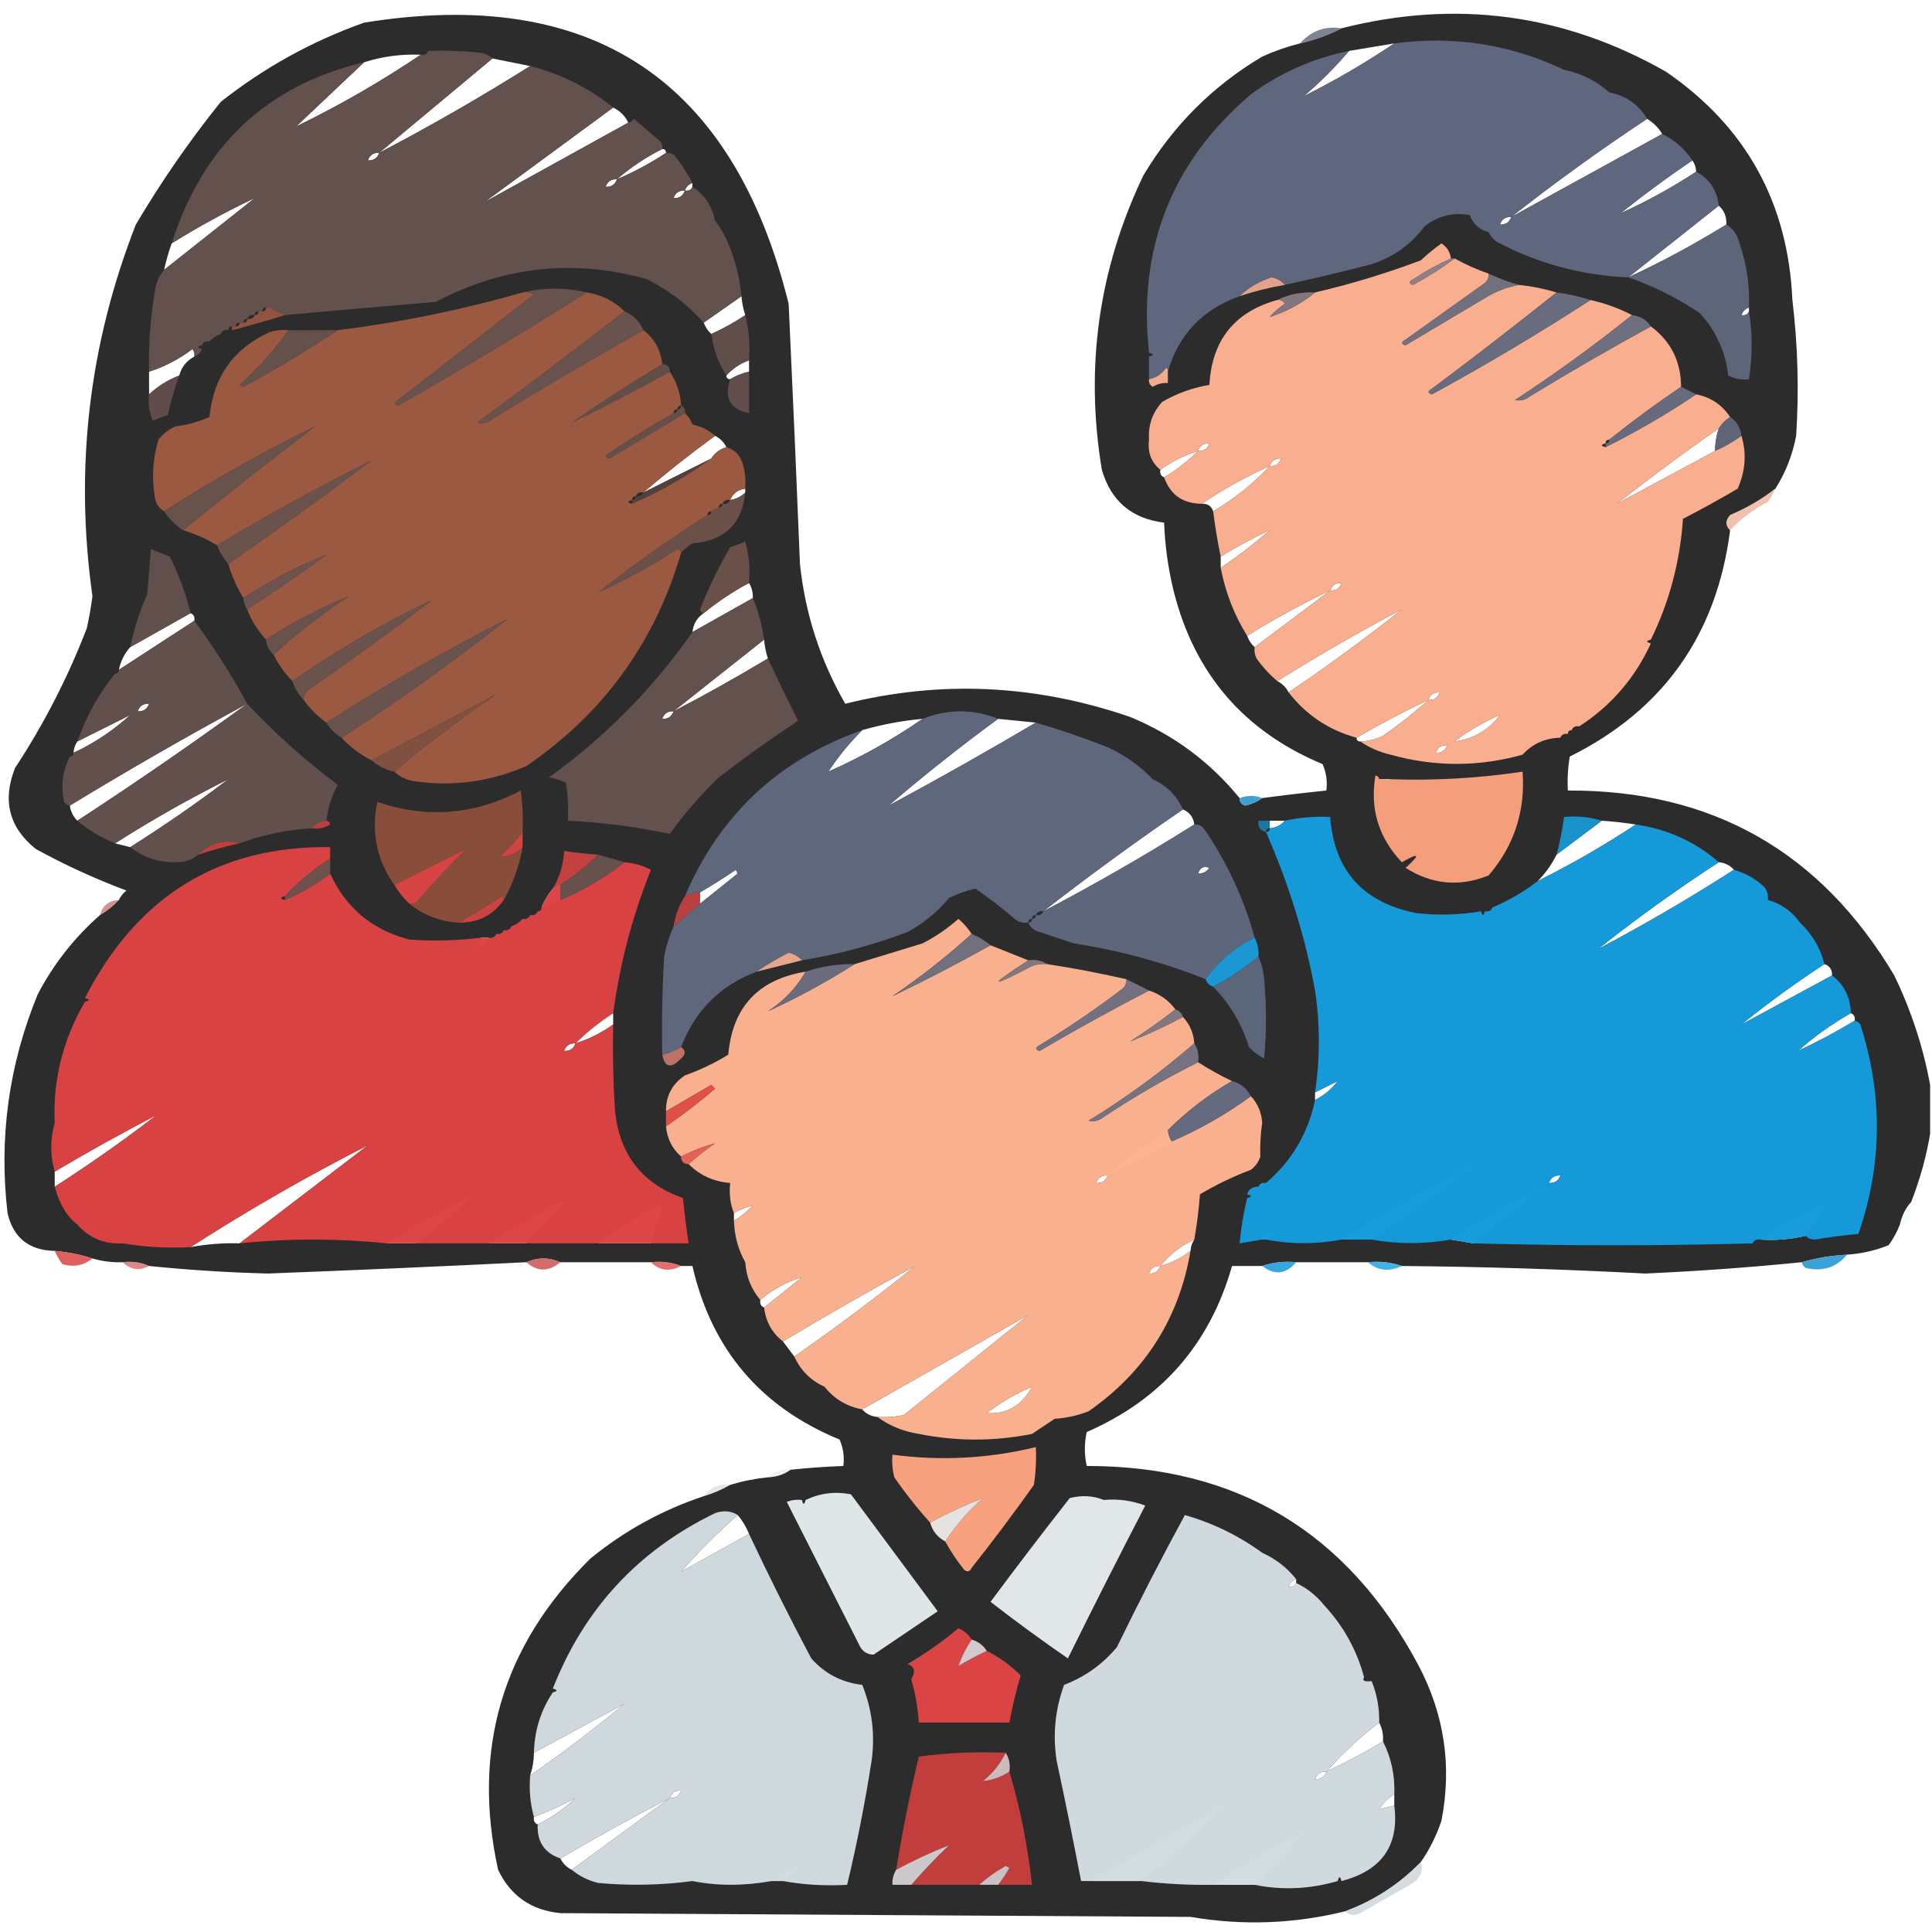 <?xml version="1.0" encoding="UTF-8"?>
<!DOCTYPE svg PUBLIC "-//W3C//DTD SVG 1.1//EN" "http://www.w3.org/Graphics/SVG/1.1/DTD/svg11.dtd">
<svg xmlns="http://www.w3.org/2000/svg" version="1.1" width="512px" height="512px" style="shape-rendering:geometricPrecision; text-rendering:geometricPrecision; image-rendering:optimizeQuality; fill-rule:evenodd; clip-rule:evenodd" xmlns:xlink="http://www.w3.org/1999/xlink">
<g><path style="opacity:0.974" fill="#272727" d="M 328.5,211.5 C 328.47,212.497 328.97,213.164 330,213.5C 331.728,213.101 333.228,212.434 334.5,211.5C 340.155,210.751 345.822,210.085 351.5,209.5C 351.808,207.076 351.474,204.743 350.5,202.5C 329.648,193.811 316.481,178.478 311,156.5C 309.559,150.581 308.726,144.581 308.5,138.5C 299.932,137.464 294.432,132.797 292,124.5C 287.483,97.296 291.15,71.296 303,46.5C 310.888,33.278 321.388,22.778 334.5,15C 337.756,13.526 341.089,12.36 344.5,11.5C 348.431,10.611 352.098,9.278 355.5,7.5C 385.837,-0.2 414.503,3.633 441.5,19C 462.691,33.543 473.857,53.709 475,79.5C 476.443,91.468 476.777,103.468 476,115.5C 475.034,120.574 473.201,125.241 470.5,129.5C 466.883,132.315 462.883,134.648 458.5,136.5C 457.218,137.958 457.218,139.292 458.5,140.5C 454.97,168.173 440.803,188.173 416,200.5C 415.502,203.482 415.335,206.482 415.5,209.5C 453.626,209.316 482.459,225.649 502,258.5C 506.511,267.864 509.678,277.53 511.5,287.5C 511.5,291.833 511.5,296.167 511.5,300.5C 510.477,306.584 508.81,312.584 506.5,318.5C 504.992,320.181 503.992,322.181 503.5,324.5C 502.758,326.426 501.758,328.259 500.5,330C 496.969,331.406 493.302,332.24 489.5,332.5C 485.295,332.717 481.295,333.383 477.5,334.5C 463.694,335.882 449.861,336.882 436,337.5C 414.368,336.358 392.868,335.691 371.5,335.5C 368.713,334.523 365.713,334.19 362.5,334.5C 356.167,334.5 349.833,334.5 343.5,334.5C 340.287,334.19 337.287,334.523 334.5,335.5C 331.833,335.5 329.167,335.5 326.5,335.5C 320.608,356.226 307.775,370.893 288,379.5C 287.333,382.5 287.333,385.5 288,388.5C 327.894,388.454 357.227,406.12 376,441.5C 382.8,454.494 384.8,468.161 382,482.5C 380.663,486.507 378.83,490.173 376.5,493.5C 370.786,499.353 364.12,503.687 356.5,506.5C 342.991,509.85 329.325,510.35 315.5,508C 259.833,507.667 204.167,507.333 148.5,507C 140.777,506.232 135.277,502.398 132,495.5C 124.986,463.537 133.153,436.037 156.5,413C 165.473,405.679 175.473,400.179 186.5,396.5C 189.018,395.736 191.351,394.736 193.5,393.5C 196.763,392.518 200.097,391.851 203.5,391.5C 205.786,391.405 207.786,390.738 209.5,389.5C 214.152,389.002 218.819,388.669 223.5,388.5C 223.808,386.076 223.474,383.743 222.5,381.5C 201.535,372.872 188.535,357.538 183.5,335.5C 182.5,335.5 181.5,335.5 180.5,335.5C 178.052,334.527 175.385,334.194 172.5,334.5C 164.5,334.5 156.5,334.5 148.5,334.5C 145.5,333.167 142.5,333.167 139.5,334.5C 116.752,335.622 93.918,336.622 71,337.5C 60.458,337.227 49.958,336.56 39.5,335.5C 37.393,334.532 35.059,334.198 32.5,334.5C 29.763,334.599 27.096,334.265 24.5,333.5C 21.272,332.454 17.939,331.788 14.5,331.5C 7.691,331.358 3.524,328.025 2,321.5C -0.334,301.498 2.333,282.165 10,263.5C 14.22,255.452 19.72,248.452 26.5,242.5C 28.389,241.396 30.055,240.063 31.5,238.5C 31.953,237.542 32.62,236.708 33.5,236C 25.247,232.914 17.247,229.248 9.5,225C 2.392,219.298 0.558,212.131 4,203.5C 11.64,191.887 17.974,179.553 23,166.5C 23.629,163.689 24.129,160.856 24.5,158C 19.724,124.142 23.557,91.309 36,59.5C 42.75,48.094 50.25,37.261 58.5,27C 69.975,17.927 82.642,10.927 96.5,6C 156.776,-3.744 194.276,21.089 209,80.5C 210.078,103.484 211.078,126.484 212,149.5C 213.393,162.68 217.393,175.013 224,186.5C 249.263,180.208 274.43,181.375 299.5,190C 311.017,194.75 320.684,201.916 328.5,211.5 Z M 369.5,11.5 C 361.836,16.668 353.836,21.335 345.5,25.5C 349.806,21.86 353.806,17.86 357.5,13.5C 361.5,12.833 365.5,12.167 369.5,11.5 Z M 111.5,14.5 C 100.998,21.588 89.998,27.921 78.5,33.5C 84.474,27.861 90.474,22.195 96.5,16.5C 101.343,14.961 106.343,14.294 111.5,14.5 Z M 130.5,15.5 C 133.833,16.167 137.167,16.833 140.5,17.5C 127.501,25.669 114.168,33.335 100.5,40.5C 110.5,32.167 120.5,23.833 130.5,15.5 Z M 162.5,28.5 C 164.341,29.402 165.674,30.736 166.5,32.5C 153.816,39.528 141.15,46.528 128.5,53.5C 139.833,45.167 151.167,36.833 162.5,28.5 Z M 436.5,31.5 C 438.167,32.5 439.5,33.833 440.5,35.5C 427.14,42.846 413.806,50.179 400.5,57.5C 412.109,48.356 424.109,39.689 436.5,31.5 Z M 175.5,39.5 C 176.167,39.5 176.5,39.833 176.5,40.5C 172.423,43.227 168.09,45.561 163.5,47.5C 167.148,44.34 171.148,41.673 175.5,39.5 Z M 100.5,40.5 C 100.027,41.906 99.027,42.573 97.5,42.5C 97.973,41.094 98.973,40.427 100.5,40.5 Z M 448.5,42.5 C 449.11,43.391 449.443,44.391 449.5,45.5C 443.127,49.687 436.461,53.353 429.5,56.5C 435.617,51.601 441.951,46.934 448.5,42.5 Z M 163.5,47.5 C 163.027,48.906 162.027,49.573 160.5,49.5C 160.973,48.094 161.973,47.427 163.5,47.5 Z M 183.5,48.5 C 183.5,48.833 183.5,49.167 183.5,49.5C 183.158,50.338 182.492,50.672 181.5,50.5C 181.833,49.5 182.5,48.833 183.5,48.5 Z M 181.5,50.5 C 181.027,51.906 180.027,52.573 178.5,52.5C 178.973,51.094 179.973,50.427 181.5,50.5 Z M 67.5,52.5 C 59.539,58.822 51.539,65.156 43.5,71.5C 44.015,69.106 44.681,66.772 45.5,64.5C 52.597,60.07 59.931,56.07 67.5,52.5 Z M 455.5,54.5 C 456.931,55.78 457.598,57.447 457.5,59.5C 449.082,64.708 440.415,69.374 431.5,73.5C 439.5,67.167 447.5,60.833 455.5,54.5 Z M 400.5,57.5 C 400.027,58.906 399.027,59.573 397.5,59.5C 397.973,58.094 398.973,57.427 400.5,57.5 Z M 196.5,78.5 C 196.629,80.216 196.962,81.883 197.5,83.5C 194.661,85.42 191.661,87.087 188.5,88.5C 187.599,87.71 186.932,86.71 186.5,85.5C 189.796,83.179 193.129,80.846 196.5,78.5 Z M 463.5,81.5 C 463.5,81.833 463.5,82.167 463.5,82.5C 463.158,83.338 462.492,83.672 461.5,83.5C 461.833,82.5 462.5,81.833 463.5,81.5 Z M 51.5,94.5 C 49.457,95.579 48.124,97.246 47.5,99.5C 44.525,100.655 41.858,102.322 39.5,104.5C 39.5,102.5 39.5,100.5 39.5,98.5C 43.673,97.163 47.506,95.163 51,92.5C 51.464,93.094 51.631,93.761 51.5,94.5 Z M 198.5,95.5 C 198.5,96.5 198.5,97.5 198.5,98.5C 196.716,98.892 195.05,99.559 193.5,100.5C 192.833,100.5 192.5,100.167 192.5,99.5C 194.147,97.674 196.147,96.34 198.5,95.5 Z M 455.5,113.5 C 454.85,115.435 454.517,117.435 454.5,119.5C 445.806,124.179 437.14,128.846 428.5,133.5C 437.284,126.601 446.284,119.935 455.5,113.5 Z M 189.5,115.5 C 190.833,116.167 191.833,117.167 192.5,118.5C 190.77,119.026 189.436,120.026 188.5,121.5C 182.5,124.5 176.5,127.5 170.5,130.5C 176.652,125.259 182.985,120.259 189.5,115.5 Z M 320.5,117.5 C 320.027,118.906 319.027,119.573 317.5,119.5C 317.973,118.094 318.973,117.427 320.5,117.5 Z M 317.5,119.5 C 314.81,122.185 311.81,124.518 308.5,126.5C 307.662,126.158 307.328,125.492 307.5,124.5C 310.55,122.308 313.883,120.642 317.5,119.5 Z M 339.5,121.5 C 339.027,122.906 338.027,123.573 336.5,123.5C 336.973,122.094 337.973,121.427 339.5,121.5 Z M 336.5,123.5 C 332.087,128.21 327.087,132.21 321.5,135.5C 321.027,134.094 320.027,133.427 318.5,133.5C 324.17,129.663 330.17,126.33 336.5,123.5 Z M 197.5,129.5 C 197.5,129.833 197.5,130.167 197.5,130.5C 196.395,131.6 195.062,132.267 193.5,132.5C 194.262,130.738 195.596,129.738 197.5,129.5 Z M 336.5,140.5 C 332.386,144.064 328.052,147.397 323.5,150.5C 323.5,149.5 323.5,148.5 323.5,147.5C 327.701,144.9 332.034,142.566 336.5,140.5 Z M 198.5,154.5 C 199.234,155.708 199.567,157.041 199.5,158.5C 194.167,161.5 188.833,164.5 183.5,167.5C 183.75,165.326 184.75,163.659 186.5,162.5C 190.228,159.441 194.228,156.774 198.5,154.5 Z M 355.5,154.5 C 355.027,155.906 354.027,156.573 352.5,156.5C 352.973,155.094 353.973,154.427 355.5,154.5 Z M 352.5,156.5 C 345.872,161.488 339.205,166.488 332.5,171.5C 331.599,170.71 330.932,169.71 330.5,168.5C 337.597,164.07 344.931,160.07 352.5,156.5 Z M 371.5,161.5 C 361.804,169.188 351.804,176.521 341.5,183.5C 340.833,182.167 339.833,181.167 338.5,180.5C 349.237,173.775 360.237,167.442 371.5,161.5 Z M 50.5,162.5 C 51.338,162.842 51.672,163.508 51.5,164.5C 44.833,168.833 38.167,173.167 31.5,177.5C 31.975,175.216 32.975,173.216 34.5,171.5C 39.833,168.5 45.167,165.5 50.5,162.5 Z M 202.5,169.5 C 202.629,171.216 202.962,172.883 203.5,174.5C 195.336,179.417 187.003,184.083 178.5,188.5C 186.461,182.178 194.461,175.844 202.5,169.5 Z M 381.5,183.5 C 381.027,184.906 380.027,185.573 378.5,185.5C 378.973,184.094 379.973,183.427 381.5,183.5 Z M 378.5,185.5 C 374.751,188.888 370.751,192.055 366.5,195C 364.602,195.93 362.602,196.43 360.5,196.5C 359.833,196.5 359.5,196.167 359.5,195.5C 365.702,191.899 372.036,188.566 378.5,185.5 Z M 39.5,186.5 C 39.027,187.906 38.027,188.573 36.5,188.5C 36.973,187.094 37.973,186.427 39.5,186.5 Z M 65.5,186.5 C 50.798,197.191 35.798,207.524 20.5,217.5C 19.399,216.395 18.733,215.062 18.5,213.5C 33.904,204.108 49.571,195.108 65.5,186.5 Z M 178.5,188.5 C 178.027,189.906 177.027,190.573 175.5,190.5C 175.973,189.094 176.973,188.427 178.5,188.5 Z M 34.5,189.5 C 30.024,193.575 25.024,196.908 19.5,199.5C 19.557,198.391 19.89,197.391 20.5,196.5C 25.167,194.167 29.833,191.833 34.5,189.5 Z M 397.5,189.5 C 394.496,193.496 390.496,195.83 385.5,196.5C 389.164,193.665 393.164,191.332 397.5,189.5 Z M 244.5,190.5 C 236.659,195.923 228.326,200.59 219.5,204.5C 222.122,200.543 225.122,196.876 228.5,193.5C 233.728,191.988 239.062,190.988 244.5,190.5 Z M 264.5,190.5 C 267.833,190.833 271.167,191.167 274.5,191.5C 261.67,199.083 248.67,206.416 235.5,213.5C 244.854,205.483 254.521,197.817 264.5,190.5 Z M 383.5,197.5 C 383.027,198.906 382.027,199.573 380.5,199.5C 380.973,198.094 381.973,197.427 383.5,197.5 Z M 60.5,206.5 C 52.132,212.857 43.465,218.857 34.5,224.5C 33.167,224.167 31.833,223.833 30.5,223.5C 40.167,217.331 50.167,211.664 60.5,206.5 Z M 365.5,206.5 C 366.5,206.5 367.5,206.5 368.5,206.5C 366.957,208.557 365.957,208.557 365.5,206.5 Z M 313.5,214.5 C 315.262,215.262 316.262,216.596 316.5,218.5C 303.501,226.669 290.168,234.335 276.5,241.5C 288.529,232.145 300.863,223.145 313.5,214.5 Z M 336.5,217.5 C 337.833,217.5 339.167,217.5 340.5,217.5C 339.486,218.674 338.153,219.34 336.5,219.5C 336.5,218.833 336.5,218.167 336.5,217.5 Z M 424.5,217.5 C 427.518,217.704 430.518,218.037 433.5,218.5C 425.168,224.002 416.501,229.002 407.5,233.5C 409.555,231.445 411.221,229.112 412.5,226.5C 416.5,223.5 420.5,220.5 424.5,217.5 Z M 455.5,228.5 C 457.153,228.66 458.486,229.326 459.5,230.5C 447.836,238.001 435.836,245.001 423.5,251.5C 433.776,243.355 444.443,235.689 455.5,228.5 Z M 317.5,231.5 C 318.002,229.915 319.002,229.415 320.5,230C 319.756,231.039 318.756,231.539 317.5,231.5 Z M 185.5,239.5 C 185.5,238.5 185.5,237.5 185.5,236.5C 188.687,234.65 191.853,232.65 195,230.5C 195.167,230.833 195.333,231.167 195.5,231.5C 192.136,234.175 188.803,236.842 185.5,239.5 Z M 148.5,234.5 C 148.5,235.833 148.5,237.167 148.5,238.5C 146.95,239.441 145.284,240.107 143.5,240.5C 144.248,238.668 145.248,237.001 146.5,235.5C 147.167,235.167 147.833,234.833 148.5,234.5 Z M 127.5,248.5 C 128.167,248.5 128.833,248.5 129.5,248.5C 129.027,249.906 128.027,250.573 126.5,250.5C 126.833,249.833 127.167,249.167 127.5,248.5 Z M 483.5,255.5 C 484.906,255.973 485.573,256.973 485.5,258.5C 477.483,262.862 469.483,267.195 461.5,271.5C 468.53,265.812 475.863,260.478 483.5,255.5 Z M 162.5,268.5 C 162.5,269.5 162.5,270.5 162.5,271.5C 159.45,273.692 156.117,275.358 152.5,276.5C 155.52,273.484 158.854,270.817 162.5,268.5 Z M 490.5,268.5 C 491.338,268.842 491.672,269.508 491.5,270.5C 486.632,273.434 481.632,276.1 476.5,278.5C 480.806,274.679 485.473,271.345 490.5,268.5 Z M 152.5,276.5 C 152.027,277.906 151.027,278.573 149.5,278.5C 149.973,277.094 150.973,276.427 152.5,276.5 Z M 354.5,286.5 C 352.909,288.633 350.909,290.299 348.5,291.5C 348.5,290.833 348.5,290.167 348.5,289.5C 350.517,288.471 352.517,287.471 354.5,286.5 Z M 41.5,295.5 C 32.8,302.19 23.8,308.523 14.5,314.5C 14.5,313.167 14.5,311.833 14.5,310.5C 23.366,305.234 32.366,300.234 41.5,295.5 Z M 309.5,299.5 C 309.557,300.609 309.89,301.609 310.5,302.5C 304.965,305.767 299.298,308.767 293.5,311.5C 298.527,307.147 303.86,303.147 309.5,299.5 Z M 97.5,303.5 C 86.167,312.167 74.833,320.833 63.5,329.5C 59.119,329.372 54.785,329.705 50.5,330.5C 65.669,320.745 81.336,311.745 97.5,303.5 Z M 392.5,307.5 C 383.137,314.855 373.47,321.855 363.5,328.5C 360.833,328.5 358.167,328.5 355.5,328.5C 367.572,321.108 379.905,314.108 392.5,307.5 Z M 293.5,311.5 C 293.027,312.906 292.027,313.573 290.5,313.5C 290.973,312.094 291.973,311.427 293.5,311.5 Z M 413.5,311.5 C 413.027,312.906 412.027,313.573 410.5,313.5C 410.973,312.094 411.973,311.427 413.5,311.5 Z M 410.5,313.5 C 403.833,318.833 397.167,324.167 390.5,329.5C 388.5,329.167 386.5,328.833 384.5,328.5C 392.832,322.998 401.499,317.998 410.5,313.5 Z M 125.5,316.5 C 120.687,321.07 115.687,325.403 110.5,329.5C 107.833,329.5 105.167,329.5 102.5,329.5C 109.905,324.774 117.572,320.441 125.5,316.5 Z M 150.5,317.5 C 146.833,321.5 143.167,325.5 139.5,329.5C 136.167,329.5 132.833,329.5 129.5,329.5C 136.329,325.251 143.329,321.251 150.5,317.5 Z M 172.5,329.5 C 167.833,329.5 163.167,329.5 158.5,329.5C 164.016,325.483 169.85,321.816 176,318.5C 174.895,322.079 173.728,325.746 172.5,329.5 Z M 484.5,318.5 C 482.735,321.709 480.735,324.709 478.5,327.5C 474.6,328.43 470.6,328.763 466.5,328.5C 472.17,324.663 478.17,321.33 484.5,318.5 Z M 199.5,319.5 C 198.055,321.063 196.389,322.396 194.5,323.5C 194.5,322.833 194.5,322.167 194.5,321.5C 196.05,320.559 197.716,319.893 199.5,319.5 Z M 337.5,326.5 C 337.167,327.5 336.5,328.167 335.5,328.5C 335.167,328.5 334.833,328.5 334.5,328.5C 334.973,327.094 335.973,326.427 337.5,326.5 Z M 316.5,328.5 C 315.89,329.391 315.557,330.391 315.5,331.5C 313.117,333.358 310.45,334.692 307.5,335.5C 309.949,332.444 312.949,330.111 316.5,328.5 Z M 242.5,335.5 C 232.14,343.853 221.473,351.853 210.5,359.5C 209.5,358.167 208.5,356.833 207.5,355.5C 218.996,348.584 230.663,341.917 242.5,335.5 Z M 307.5,335.5 C 307.027,336.906 306.027,337.573 304.5,337.5C 304.973,336.094 305.973,335.427 307.5,335.5 Z M 212.5,338.5 C 209.167,341.167 205.833,343.833 202.5,346.5C 201.662,346.158 201.328,345.492 201.5,344.5C 204.678,341.742 208.345,339.742 212.5,338.5 Z M 272.5,348.5 C 261.57,357.314 250.57,366.147 239.5,375C 237.19,375.497 234.857,375.663 232.5,375.5C 230.847,375.34 229.514,374.674 228.5,373.5C 243.184,365.139 257.85,356.805 272.5,348.5 Z M 273.5,367.5 C 270.764,372.521 266.764,374.854 261.5,374.5C 265.164,371.665 269.164,369.332 273.5,367.5 Z M 195.5,401.5 C 196.737,402.965 197.737,404.632 198.5,406.5C 192.473,409.845 186.473,413.179 180.5,416.5C 185.194,411.14 190.194,406.14 195.5,401.5 Z M 343.5,418.5 C 343.5,418.833 343.5,419.167 343.5,419.5C 343.158,420.338 342.492,420.672 341.5,420.5C 341.833,419.5 342.5,418.833 343.5,418.5 Z M 165.5,451.5 C 157.475,458.186 149.141,464.519 140.5,470.5C 141.15,468.565 141.483,466.565 141.5,464.5C 149.517,460.138 157.517,455.805 165.5,451.5 Z M 365.5,456.5 C 366.301,458.042 366.634,459.708 366.5,461.5C 361.632,464.434 356.632,467.1 351.5,469.5C 355.745,464.711 360.411,460.378 365.5,456.5 Z M 351.5,469.5 C 351.027,470.906 350.027,471.573 348.5,471.5C 348.973,470.094 349.973,469.427 351.5,469.5 Z M 180.5,474.5 C 180.027,475.906 179.027,476.573 177.5,476.5C 177.973,475.094 178.973,474.427 180.5,474.5 Z M 369.5,475.5 C 369.5,476.5 369.5,477.5 369.5,478.5C 368.167,478.833 366.833,479.167 365.5,479.5C 366.5,477.833 367.833,476.5 369.5,475.5 Z M 152.5,476.5 C 149.554,479.313 146.221,481.646 142.5,483.5C 141.662,483.158 141.328,482.492 141.5,481.5C 145.316,480.091 148.983,478.424 152.5,476.5 Z M 177.5,476.5 C 168.833,482.833 160.167,489.167 151.5,495.5C 150.167,494.833 149.167,493.833 148.5,492.5C 158.033,486.901 167.7,481.567 177.5,476.5 Z M 324.5,478.5 C 317.466,485.536 310.133,492.203 302.5,498.5C 298.167,498.5 293.833,498.5 289.5,498.5C 300.996,491.584 312.663,484.917 324.5,478.5 Z M 345.5,485.5 C 341.139,490.193 336.805,494.859 332.5,499.5C 328.833,499.5 325.167,499.5 321.5,499.5C 329.164,494.332 337.164,489.665 345.5,485.5 Z M 213.5,493.5 C 211.54,495.156 209.54,496.823 207.5,498.5C 206.5,498.5 205.5,498.5 204.5,498.5C 207.24,496.44 210.24,494.774 213.5,493.5 Z"/></g>
<g><path style="opacity:0.77" fill="#5a6174" d="M 355.5,7.5 C 352.098,9.278 348.431,10.611 344.5,11.5C 347.542,8.133 351.209,6.8 355.5,7.5 Z"/></g>
<g><path style="opacity:0.984" fill="#5f687e" d="M 414.5,18.5 C 419.086,19.46 423.086,21.46 426.5,24.5C 430.961,25.383 434.295,27.717 436.5,31.5C 424.109,39.689 412.109,48.356 400.5,57.5C 413.806,50.179 427.14,42.846 440.5,35.5C 443.764,37.094 446.431,39.428 448.5,42.5C 441.951,46.934 435.617,51.601 429.5,56.5C 436.461,53.353 443.127,49.687 449.5,45.5C 453.007,47.366 455.007,50.366 455.5,54.5C 447.5,60.833 439.5,67.167 431.5,73.5C 419.115,72.987 407.448,69.82 396.5,64C 395.619,63.292 394.953,62.458 394.5,61.5C 392.078,60.915 390.411,59.415 389.5,57C 385.091,56.195 381.091,57.195 377.5,60C 373.967,64.78 369.3,68.114 363.5,70C 355.851,71.996 348.184,73.829 340.5,75.5C 339.626,74.475 338.459,73.808 337,73.5C 333.707,74.556 330.874,76.223 328.5,78.5C 318.665,81.997 312.332,88.664 309.5,98.5C 309.565,98.062 309.399,97.728 309,97.5C 307.871,99.141 306.371,100.141 304.5,100.5C 304.5,98.5 304.5,96.5 304.5,94.5C 305.833,94.167 305.833,93.833 304.5,93.5C 301.491,65.718 310.491,42.885 331.5,25C 339.331,19.251 347.997,15.418 357.5,13.5C 353.806,17.86 349.806,21.86 345.5,25.5C 353.836,21.335 361.836,16.668 369.5,11.5C 385.281,9.409 400.281,11.742 414.5,18.5 Z M 400.5,57.5 C 400.027,58.906 399.027,59.573 397.5,59.5C 397.973,58.094 398.973,57.427 400.5,57.5 Z"/></g>
<g><path style="opacity:0.962" fill="#65524e" d="M 113.5,13.5 C 118.179,13.334 122.845,13.501 127.5,14C 128.737,14.232 129.737,14.732 130.5,15.5C 120.5,23.833 110.5,32.167 100.5,40.5C 114.168,33.335 127.501,25.669 140.5,17.5C 148.694,19.597 156.028,23.264 162.5,28.5C 151.167,36.833 139.833,45.167 128.5,53.5C 141.15,46.528 153.816,39.528 166.5,32.5C 167.117,32.389 167.617,32.056 168,31.5C 170.333,33.5 172.667,35.5 175,37.5C 175.464,38.094 175.631,38.761 175.5,39.5C 171.148,41.673 167.148,44.34 163.5,47.5C 168.09,45.561 172.423,43.227 176.5,40.5C 177.496,40.414 178.329,40.748 179,41.5C 180.75,43.734 182.25,46.068 183.5,48.5C 182.5,48.833 181.833,49.5 181.5,50.5C 182.492,50.672 183.158,50.338 183.5,49.5C 186.712,51.562 188.712,54.562 189.5,58.5C 190.892,60.273 192.059,62.273 193,64.5C 194.888,68.996 196.055,73.663 196.5,78.5C 193.129,80.846 189.796,83.179 186.5,85.5C 182.274,80.788 177.274,76.955 171.5,74C 152.101,68.563 133.434,70.563 115.5,80C 102.159,81.13 88.826,82.297 75.5,83.5C 74.167,82.833 72.833,82.167 71.5,81.5C 71.167,81.5 70.833,81.5 70.5,81.5C 69.833,81.5 69.5,81.833 69.5,82.5C 69.167,82.5 68.833,82.5 68.5,82.5C 67.833,82.5 67.5,82.833 67.5,83.5C 66.508,83.328 65.842,83.662 65.5,84.5C 64.833,84.5 64.5,84.833 64.5,85.5C 64.167,85.5 63.833,85.5 63.5,85.5C 62.833,85.5 62.5,85.833 62.5,86.5C 62.167,86.5 61.833,86.5 61.5,86.5C 60.833,86.5 60.5,86.833 60.5,87.5C 59.508,87.328 58.842,87.662 58.5,88.5C 57.291,88.932 56.291,89.599 55.5,90.5C 54.508,90.328 53.842,90.662 53.5,91.5C 52.167,91.833 52.167,92.167 53.5,92.5C 53.167,93.5 52.5,94.167 51.5,94.5C 51.631,93.761 51.464,93.094 51,92.5C 47.506,95.163 43.673,97.163 39.5,98.5C 39.337,91.453 39.837,84.453 41,77.5C 41.236,75.189 42.069,73.189 43.5,71.5C 51.539,65.156 59.539,58.822 67.5,52.5C 59.931,56.07 52.597,60.07 45.5,64.5C 53.701,38.618 70.701,22.618 96.5,16.5C 90.474,22.195 84.474,27.861 78.5,33.5C 89.998,27.921 100.998,21.588 111.5,14.5C 112.492,14.672 113.158,14.338 113.5,13.5 Z M 100.5,40.5 C 100.027,41.906 99.027,42.573 97.5,42.5C 97.973,41.094 98.973,40.427 100.5,40.5 Z M 163.5,47.5 C 163.027,48.906 162.027,49.573 160.5,49.5C 160.973,48.094 161.973,47.427 163.5,47.5 Z M 181.5,50.5 C 181.027,51.906 180.027,52.573 178.5,52.5C 178.973,51.094 179.973,50.427 181.5,50.5 Z"/></g>
<g><path style="opacity:0.958" fill="#5f677c" d="M 457.5,59.5 C 459.284,60.574 460.451,62.24 461,64.5C 462.89,70.01 463.723,75.676 463.5,81.5C 462.5,81.833 461.833,82.5 461.5,83.5C 462.492,83.672 463.158,83.338 463.5,82.5C 464.439,88.335 464.439,94.335 463.5,100.5C 461.533,100.739 459.699,100.406 458,99.5C 457.25,93.17 454.75,87.67 450.5,83C 444.48,78.954 438.147,75.788 431.5,73.5C 440.415,69.374 449.082,64.708 457.5,59.5 Z"/></g>
<g><path style="opacity:0.979" fill="#fdb291" d="M 384.5,68.5 C 381.06,70.055 377.727,71.888 374.5,74C 373.304,74.654 373.304,75.154 374.5,75.5C 378.401,73.392 382.067,71.058 385.5,68.5C 388.352,70.091 391.352,71.424 394.5,72.5C 394.586,73.496 394.252,74.329 393.5,75C 386.5,80 379.5,85 372.5,90C 371.304,90.654 371.304,91.154 372.5,91.5C 379.5,87.333 386.5,83.167 393.5,79C 396.309,77.259 399.309,76.092 402.5,75.5C 405.903,75.851 409.237,76.518 412.5,77.5C 401.686,86.136 390.686,94.636 379.5,103C 378.304,103.654 378.304,104.154 379.5,104.5C 393.894,96.644 407.894,88.311 421.5,79.5C 425.419,80.387 429.085,81.721 432.5,83.5C 422.588,91.468 412.255,98.968 401.5,106C 402.908,106.315 404.241,105.982 405.5,105C 416.031,98.569 426.697,92.402 437.5,86.5C 442.805,90.443 445.471,95.776 445.5,102.5C 438.951,106.934 432.617,111.601 426.5,116.5C 425.833,116.5 425.5,116.833 425.5,117.5C 424.167,117.833 424.167,118.167 425.5,118.5C 433.836,114.335 441.836,109.668 449.5,104.5C 453.323,105.246 456.323,107.246 458.5,110.5C 457.272,111.306 456.272,112.306 455.5,113.5C 446.284,119.935 437.284,126.601 428.5,133.5C 437.14,128.846 445.806,124.179 454.5,119.5C 456.969,118.431 459.302,117.098 461.5,115.5C 462.907,120.144 462.573,124.811 460.5,129.5C 455.779,132.279 450.946,134.946 446,137.5C 445.244,148.808 442.41,159.475 437.5,169.5C 436.167,169.833 436.167,170.167 437.5,170.5C 433.262,179.731 426.929,187.064 418.5,192.5C 417.508,192.328 416.842,192.662 416.5,193.5C 415.833,193.5 415.5,193.833 415.5,194.5C 414.508,194.328 413.842,194.662 413.5,195.5C 409.483,195.594 406.15,197.094 403.5,200C 391.853,203.255 380.187,203.255 368.5,200C 365.524,199.295 362.858,198.129 360.5,196.5C 362.602,196.43 364.602,195.93 366.5,195C 370.751,192.055 374.751,188.888 378.5,185.5C 372.036,188.566 365.702,191.899 359.5,195.5C 352.163,193.495 346.163,189.495 341.5,183.5C 351.804,176.521 361.804,169.188 371.5,161.5C 360.237,167.442 349.237,173.775 338.5,180.5C 336.45,178.763 334.617,176.763 333,174.5C 332.517,173.552 332.351,172.552 332.5,171.5C 339.205,166.488 345.872,161.488 352.5,156.5C 344.931,160.07 337.597,164.07 330.5,168.5C 327.093,163.003 324.759,157.003 323.5,150.5C 328.052,147.397 332.386,144.064 336.5,140.5C 332.034,142.566 327.701,144.9 323.5,147.5C 322.673,143.561 322.006,139.561 321.5,135.5C 327.087,132.21 332.087,128.21 336.5,123.5C 330.17,126.33 324.17,129.663 318.5,133.5C 313.495,133.488 310.162,131.155 308.5,126.5C 311.81,124.518 314.81,122.185 317.5,119.5C 313.883,120.642 310.55,122.308 307.5,124.5C 305.073,122.492 304.073,119.826 304.5,116.5C 304.254,112.662 305.42,109.328 308,106.5C 311.872,104.255 316.038,102.755 320.5,102C 321.165,90.143 327.165,82.643 338.5,79.5C 339.376,79.369 340.043,79.703 340.5,80.5C 339.019,81.48 337.685,82.647 336.5,84C 340.86,82.65 344.86,80.484 348.5,77.5C 358.001,75.29 367.334,72.457 376.5,69C 378.241,67.38 380.075,65.88 382,64.5C 383.481,65.471 384.315,66.804 384.5,68.5 Z M 320.5,117.5 C 320.027,118.906 319.027,119.573 317.5,119.5C 317.973,118.094 318.973,117.427 320.5,117.5 Z M 339.5,121.5 C 339.027,122.906 338.027,123.573 336.5,123.5C 336.973,122.094 337.973,121.427 339.5,121.5 Z M 355.5,154.5 C 355.027,155.906 354.027,156.573 352.5,156.5C 352.973,155.094 353.973,154.427 355.5,154.5 Z M 381.5,183.5 C 381.027,184.906 380.027,185.573 378.5,185.5C 378.973,184.094 379.973,183.427 381.5,183.5 Z M 397.5,189.5 C 394.496,193.496 390.496,195.83 385.5,196.5C 389.164,193.665 393.164,191.332 397.5,189.5 Z M 383.5,197.5 C 383.027,198.906 382.027,199.573 380.5,199.5C 380.973,198.094 381.973,197.427 383.5,197.5 Z"/></g>
<g><path style="opacity:1" fill="#907f85" d="M 384.5,68.5 C 384.833,68.5 385.167,68.5 385.5,68.5C 382.067,71.058 378.401,73.392 374.5,75.5C 373.304,75.154 373.304,74.654 374.5,74C 377.727,71.888 381.06,70.055 384.5,68.5 Z"/></g>
<g><path style="opacity:1" fill="#71707f" d="M 394.5,72.5 C 397.163,73.752 399.83,74.752 402.5,75.5C 399.309,76.092 396.309,77.259 393.5,79C 386.5,83.167 379.5,87.333 372.5,91.5C 371.304,91.154 371.304,90.654 372.5,90C 379.5,85 386.5,80 393.5,75C 394.252,74.329 394.586,73.496 394.5,72.5 Z"/></g>
<g><path style="opacity:1" fill="#e3a38a" d="M 340.5,75.5 C 336.416,76.188 332.416,77.188 328.5,78.5C 330.874,76.223 333.707,74.556 337,73.5C 338.459,73.808 339.626,74.475 340.5,75.5 Z"/></g>
<g><path style="opacity:1" fill="#68524d" d="M 138.5,77.5 C 144.167,76.167 149.833,76.167 155.5,77.5C 139.135,87.836 122.468,97.836 105.5,107.5C 104.304,107.154 104.304,106.654 105.5,106C 117.5,96.667 129.5,87.333 141.5,78C 140.552,77.517 139.552,77.35 138.5,77.5 Z"/></g>
<g><path style="opacity:0.998" fill="#9c5942" d="M 138.5,77.5 C 139.552,77.35 140.552,77.517 141.5,78C 129.5,87.333 117.5,96.667 105.5,106C 104.304,106.654 104.304,107.154 105.5,107.5C 122.468,97.836 139.135,87.836 155.5,77.5C 159.42,78.127 162.753,79.793 165.5,82.5C 152.684,92.47 139.684,102.303 126.5,112C 127.908,112.315 129.241,111.982 130.5,111C 143.696,102.903 157.03,95.07 170.5,87.5C 173.45,89.728 175.116,92.728 175.5,96.5C 167.358,101.407 159.358,106.574 151.5,112C 160.199,107.815 168.866,103.315 177.5,98.5C 179.31,101.145 180.31,104.145 180.5,107.5C 179.833,107.5 179.5,107.833 179.5,108.5C 178.833,108.5 178.5,108.833 178.5,109.5C 172.718,112.775 167.052,116.275 161.5,120C 160.304,120.654 160.304,121.154 161.5,121.5C 168.194,117.489 174.861,113.489 181.5,109.5C 182.391,110.261 183.058,111.261 183.5,112.5C 185.884,113.011 187.884,114.011 189.5,115.5C 182.985,120.259 176.652,125.259 170.5,130.5C 169.508,130.328 168.842,130.662 168.5,131.5C 167.833,131.5 167.5,131.833 167.5,132.5C 166.167,132.833 166.167,133.167 167.5,133.5C 174.996,130.255 181.996,126.255 188.5,121.5C 189.436,120.026 190.77,119.026 192.5,118.5C 194.888,119.219 196.388,120.885 197,123.5C 197.495,125.473 197.662,127.473 197.5,129.5C 195.596,129.738 194.262,130.738 193.5,132.5C 192.508,132.328 191.842,132.662 191.5,133.5C 190.833,133.5 190.5,133.833 190.5,134.5C 189.833,134.833 189.167,135.167 188.5,135.5C 187.833,135.5 187.5,135.833 187.5,136.5C 177.512,142.832 167.845,149.665 158.5,157C 165.64,153.757 172.64,149.923 179.5,145.5C 180.107,145.624 180.44,145.957 180.5,146.5C 173.55,170.273 159.883,189.106 139.5,203C 129.913,207.202 119.913,208.535 109.5,207C 107.509,206.626 105.842,205.793 104.5,204.5C 113.072,197.202 122.072,190.368 131.5,184C 120.625,189.775 109.625,195.608 98.5,201.5C 95.467,199.984 92.8,197.984 90.5,195.5C 105.666,185.745 120.333,175.245 134.5,164C 118.131,172.357 102.131,181.523 86.5,191.5C 84.167,189.833 82.167,187.833 80.5,185.5C 80.414,184.504 80.748,183.671 81.5,183C 92.677,175.245 103.677,167.245 114.5,159C 101.631,165.106 89.298,172.273 77.5,180.5C 75.478,178.469 73.811,176.135 72.5,173.5C 78.652,167.87 85.319,162.703 92.5,158C 84.889,161.065 77.555,164.899 70.5,169.5C 68.347,167.206 66.68,164.54 65.5,161.5C 72.62,156.887 79.62,152.054 86.5,147C 78.889,150.065 71.555,153.899 64.5,158.5C 62.796,155.744 61.463,152.744 60.5,149.5C 73.27,140.577 85.937,131.41 98.5,122C 84.666,128.923 70.999,136.423 57.5,144.5C 54.701,142.786 51.701,141.453 48.5,140.5C 59.98,131.197 71.647,122.03 83.5,113C 69.8,119.688 56.467,127.188 43.5,135.5C 42.034,134.653 41.2,133.32 41,131.5C 40.174,126.411 40.508,121.411 42,116.5C 43.214,114.951 44.714,113.785 46.5,113C 49.627,112.608 52.627,111.775 55.5,110.5C 56.561,99.852 61.894,92.352 71.5,88C 73.134,87.507 74.801,87.34 76.5,87.5C 72.767,92.74 68.434,97.574 63.5,102C 63.833,102.167 64.167,102.333 64.5,102.5C 73.135,97.836 81.468,92.836 89.5,87.5C 106.132,85.44 122.466,82.107 138.5,77.5 Z"/></g>
<g><path style="opacity:1" fill="#696c7f" d="M 412.5,77.5 C 415.583,77.916 418.583,78.583 421.5,79.5C 407.894,88.311 393.894,96.644 379.5,104.5C 378.304,104.154 378.304,103.654 379.5,103C 390.686,94.636 401.686,86.136 412.5,77.5 Z"/></g>
<g><path style="opacity:1" fill="#905440" d="M 70.5,81.5 C 70.833,81.5 71.167,81.5 71.5,81.5C 72.833,82.167 74.167,82.833 75.5,83.5C 70.96,84.949 66.293,86.282 61.5,87.5C 61.5,87.167 61.5,86.833 61.5,86.5C 61.833,86.5 62.167,86.5 62.5,86.5C 63.167,86.5 63.5,86.167 63.5,85.5C 63.833,85.5 64.167,85.5 64.5,85.5C 65.167,85.5 65.5,85.167 65.5,84.5C 66.492,84.672 67.158,84.338 67.5,83.5C 68.167,83.5 68.5,83.167 68.5,82.5C 68.833,82.5 69.167,82.5 69.5,82.5C 70.167,82.5 70.5,82.167 70.5,81.5 Z"/></g>
<g><path style="opacity:1" fill="#83767e" d="M 348.5,77.5 C 344.86,80.484 340.86,82.65 336.5,84C 337.685,82.647 339.019,81.48 340.5,80.5C 340.043,79.703 339.376,79.369 338.5,79.5C 341.544,77.989 344.878,77.322 348.5,77.5 Z"/></g>
<g><path style="opacity:1" fill="#69534e" d="M 165.5,82.5 C 167.833,83.5 169.5,85.167 170.5,87.5C 157.03,95.07 143.696,102.903 130.5,111C 129.241,111.982 127.908,112.315 126.5,112C 139.684,102.303 152.684,92.47 165.5,82.5 Z"/></g>
<g><path style="opacity:0.93" fill="#63514c" d="M 197.5,83.5 C 198.483,87.298 198.817,91.298 198.5,95.5C 196.147,96.34 194.147,97.674 192.5,99.5C 190.358,96.2 189.025,92.533 188.5,88.5C 191.661,87.087 194.661,85.42 197.5,83.5 Z"/></g>
<g><path style="opacity:1" fill="#6f6f80" d="M 432.5,83.5 C 434.674,83.75 436.341,84.75 437.5,86.5C 426.697,92.402 416.031,98.569 405.5,105C 404.241,105.982 402.908,106.315 401.5,106C 412.255,98.968 422.588,91.468 432.5,83.5 Z"/></g>
<g><path style="opacity:0.961" fill="#67524d" d="M 76.5,87.5 C 80.833,87.5 85.167,87.5 89.5,87.5C 81.468,92.836 73.135,97.836 64.5,102.5C 64.167,102.333 63.833,102.167 63.5,102C 68.434,97.574 72.767,92.74 76.5,87.5 Z"/></g>
<g><path style="opacity:0.865" fill="#6b534d" d="M 175.5,96.5 C 176.833,96.5 177.5,97.167 177.5,98.5C 168.866,103.315 160.199,107.815 151.5,112C 159.358,106.574 167.358,101.407 175.5,96.5 Z"/></g>
<g><path style="opacity:0.955" fill="#63504d" d="M 198.5,98.5 C 198.5,102.167 198.5,105.833 198.5,109.5C 193.477,108.459 191.81,105.459 193.5,100.5C 195.05,99.559 196.716,98.892 198.5,98.5 Z"/></g>
<g><path style="opacity:1" fill="#f1ab8d" d="M 309.5,98.5 C 309.5,99.5 309.5,100.5 309.5,101.5C 308.07,101.421 306.736,101.754 305.5,102.5C 304.702,102.043 304.369,101.376 304.5,100.5C 306.371,100.141 307.871,99.141 309,97.5C 309.399,97.728 309.565,98.062 309.5,98.5 Z"/></g>
<g><path style="opacity:0.93" fill="#64504c" d="M 47.5,99.5 C 46.234,102.93 45.234,106.43 44.5,110C 43.128,110.402 41.795,110.902 40.5,111.5C 39.526,109.257 39.192,106.924 39.5,104.5C 41.858,102.322 44.525,100.655 47.5,99.5 Z"/></g>
<g><path style="opacity:0.984" fill="#696c7e" d="M 445.5,102.5 C 446.833,103.167 448.167,103.833 449.5,104.5C 441.836,109.668 433.836,114.335 425.5,118.5C 425.5,118.167 425.5,117.833 425.5,117.5C 426.167,117.5 426.5,117.167 426.5,116.5C 432.617,111.601 438.951,106.934 445.5,102.5 Z"/></g>
<g><path style="opacity:0.914" fill="#64697d" d="M 458.5,110.5 C 460.25,111.659 461.25,113.326 461.5,115.5C 459.302,117.098 456.969,118.431 454.5,119.5C 454.517,117.435 454.85,115.435 455.5,113.5C 456.272,112.306 457.272,111.306 458.5,110.5 Z"/></g>
<g><path style="opacity:0.878" fill="#6e544d" d="M 180.5,107.5 C 181.338,107.842 181.672,108.508 181.5,109.5C 174.861,113.489 168.194,117.489 161.5,121.5C 160.304,121.154 160.304,120.654 161.5,120C 167.052,116.275 172.718,112.775 178.5,109.5C 179.167,109.5 179.5,109.167 179.5,108.5C 180.167,108.5 180.5,108.167 180.5,107.5 Z"/></g>
<g><path style="opacity:0.989" fill="#69534d" d="M 48.5,140.5 C 46.5,139.167 44.833,137.5 43.5,135.5C 56.467,127.188 69.8,119.688 83.5,113C 71.647,122.03 59.98,131.197 48.5,140.5 Z"/></g>
<g><path style="opacity:0.557" fill="#6f544d" d="M 188.5,121.5 C 181.996,126.255 174.996,130.255 167.5,133.5C 167.5,133.167 167.5,132.833 167.5,132.5C 168.167,132.5 168.5,132.167 168.5,131.5C 169.492,131.672 170.158,131.338 170.5,130.5C 176.5,127.5 182.5,124.5 188.5,121.5 Z"/></g>
<g><path style="opacity:1" fill="#6a534d" d="M 60.5,149.5 C 59.263,148.035 58.263,146.368 57.5,144.5C 70.999,136.423 84.666,128.923 98.5,122C 85.937,131.41 73.27,140.577 60.5,149.5 Z"/></g>
<g><path style="opacity:0.928" fill="#6f534c" d="M 197.5,130.5 C 196.684,138.814 192.017,143.314 183.5,144C 182.309,144.698 181.309,145.531 180.5,146.5C 180.44,145.957 180.107,145.624 179.5,145.5C 172.64,149.923 165.64,153.757 158.5,157C 167.845,149.665 177.512,142.832 187.5,136.5C 188.167,136.5 188.5,136.167 188.5,135.5C 189.167,135.167 189.833,134.833 190.5,134.5C 191.167,134.5 191.5,134.167 191.5,133.5C 192.492,133.672 193.158,133.338 193.5,132.5C 195.062,132.267 196.395,131.6 197.5,130.5 Z"/></g>
<g><path style="opacity:0.687" fill="#eaa588" d="M 470.5,129.5 C 469.972,130.721 469.305,131.887 468.5,133C 464.7,134.979 461.366,137.479 458.5,140.5C 457.218,139.292 457.218,137.958 458.5,136.5C 462.883,134.648 466.883,132.315 470.5,129.5 Z"/></g>
<g><path style="opacity:0.949" fill="#6d534c" d="M 198.5,154.5 C 194.228,156.774 190.228,159.441 186.5,162.5C 185.957,162.44 185.624,162.107 185.5,161.5C 187.782,155.77 190.449,150.27 193.5,145C 194.872,144.598 196.205,144.098 197.5,143.5C 198.489,147.107 198.823,150.774 198.5,154.5 Z"/></g>
<g><path style="opacity:0.936" fill="#63514d" d="M 50.5,162.5 C 45.167,165.5 39.833,168.5 34.5,171.5C 35.493,166.687 36.993,162.02 39,157.5C 39.333,153.5 39.667,149.5 40,145.5C 41.667,146.167 43.333,146.833 45,147.5C 47.42,152.33 49.254,157.33 50.5,162.5 Z"/></g>
<g><path style="opacity:1" fill="#6c534d" d="M 65.5,161.5 C 64.89,160.609 64.557,159.609 64.5,158.5C 71.555,153.899 78.889,150.065 86.5,147C 79.62,152.054 72.62,156.887 65.5,161.5 Z"/></g>
<g><path style="opacity:0.974" fill="#65524e" d="M 199.5,158.5 C 200.945,161.937 201.945,165.603 202.5,169.5C 194.461,175.844 186.461,182.178 178.5,188.5C 187.003,184.083 195.336,179.417 203.5,174.5C 206.057,179.975 208.723,185.475 211.5,191C 204.354,195.745 197.354,200.745 190.5,206C 185.694,210.626 181.361,215.626 177.5,221C 168.685,219.122 159.685,217.956 150.5,217.5C 150.665,214.15 150.498,210.817 150,207.5C 148.601,206.773 147.101,206.273 145.5,206C 160.43,195.238 173.097,182.404 183.5,167.5C 188.833,164.5 194.167,161.5 199.5,158.5 Z M 178.5,188.5 C 178.027,189.906 177.027,190.573 175.5,190.5C 175.973,189.094 176.973,188.427 178.5,188.5 Z"/></g>
<g><path style="opacity:1" fill="#6a524c" d="M 72.5,173.5 C 71.326,172.486 70.66,171.153 70.5,169.5C 77.555,164.899 84.889,161.065 92.5,158C 85.319,162.703 78.652,167.87 72.5,173.5 Z"/></g>
<g><path style="opacity:0.939" fill="#65524e" d="M 51.5,164.5 C 56.663,171.487 61.33,178.82 65.5,186.5C 49.571,195.108 33.904,204.108 18.5,213.5C 17.883,213.389 17.383,213.056 17,212.5C 16.081,208.269 16.581,204.269 18.5,200.5C 19.167,200.5 19.5,200.167 19.5,199.5C 25.024,196.908 30.024,193.575 34.5,189.5C 29.833,191.833 25.167,194.167 20.5,196.5C 22.807,189.882 26.14,183.882 30.5,178.5C 31.167,178.5 31.5,178.167 31.5,177.5C 38.167,173.167 44.833,168.833 51.5,164.5 Z M 39.5,186.5 C 39.027,187.906 38.027,188.573 36.5,188.5C 36.973,187.094 37.973,186.427 39.5,186.5 Z"/></g>
<g><path style="opacity:0.997" fill="#6a534d" d="M 80.5,185.5 C 79.11,184.101 78.11,182.434 77.5,180.5C 89.298,172.273 101.631,165.106 114.5,159C 103.677,167.245 92.677,175.245 81.5,183C 80.748,183.671 80.414,184.504 80.5,185.5 Z"/></g>
<g><path style="opacity:1" fill="#69534e" d="M 90.5,195.5 C 88.833,194.5 87.5,193.167 86.5,191.5C 102.131,181.523 118.131,172.357 134.5,164C 120.333,175.245 105.666,185.745 90.5,195.5 Z"/></g>
<g><path style="opacity:0.952" fill="#65524e" d="M 65.5,186.5 C 72.862,194.353 80.862,201.519 89.5,208C 87.907,210.936 86.907,214.102 86.5,217.5C 84.847,217.66 83.514,218.326 82.5,219.5C 75.94,219.911 69.607,221.245 63.5,223.5C 59.41,222.348 55.743,223.348 52.5,226.5C 50.71,227.997 48.544,228.664 46,228.5C 41.597,228.423 37.764,227.09 34.5,224.5C 43.465,218.857 52.132,212.857 60.5,206.5C 50.167,211.664 40.167,217.331 30.5,223.5C 26.827,222 23.494,220 20.5,217.5C 35.798,207.524 50.798,197.191 65.5,186.5 Z"/></g>
<g><path style="opacity:0.984" fill="#5f687d" d="M 264.5,190.5 C 254.521,197.817 244.854,205.483 235.5,213.5C 248.67,206.416 261.67,199.083 274.5,191.5C 280.91,193.359 287.243,195.526 293.5,198C 298.094,200.118 302.094,202.952 305.5,206.5C 309.167,208.167 311.833,210.833 313.5,214.5C 300.863,223.145 288.529,232.145 276.5,241.5C 275.508,241.328 274.842,241.662 274.5,242.5C 273.833,242.5 273.5,242.833 273.5,243.5C 272.833,243.5 272.5,243.833 272.5,244.5C 271.448,244.649 270.448,244.483 269.5,244C 265.951,240.943 262.284,238.109 258.5,235.5C 256.058,236.036 253.725,236.869 251.5,238C 248.384,241.718 244.718,244.718 240.5,247C 231.409,250.439 222.075,252.939 212.5,254.5C 211.626,253.475 210.459,252.808 209,252.5C 206.007,254.014 203.174,255.681 200.5,257.5C 190.852,261.148 184.185,267.815 180.5,277.5C 178.95,278.441 177.284,279.107 175.5,279.5C 175.334,270.827 175.5,262.16 176,253.5C 176.542,250.708 177.376,248.042 178.5,245.5C 180.833,243.5 183.167,241.5 185.5,239.5C 188.803,236.842 192.136,234.175 195.5,231.5C 195.333,231.167 195.167,230.833 195,230.5C 191.853,232.65 188.687,234.65 185.5,236.5C 184.041,236.433 182.708,236.766 181.5,237.5C 190.716,215.951 206.382,201.285 228.5,193.5C 225.122,196.876 222.122,200.543 219.5,204.5C 228.326,200.59 236.659,195.923 244.5,190.5C 251.254,187.847 257.921,187.847 264.5,190.5 Z"/></g>
<g><path style="opacity:1" fill="#805041" d="M 104.5,204.5 C 102.181,204.008 100.181,203.008 98.5,201.5C 109.625,195.608 120.625,189.775 131.5,184C 122.072,190.368 113.072,197.202 104.5,204.5 Z"/></g>
<g><path style="opacity:0.995" fill="#f69f7d" d="M 365.5,206.5 C 365.957,208.557 366.957,208.557 368.5,206.5C 380.246,206.897 391.913,206.23 403.5,204.5C 404.262,214.971 401.262,224.138 394.5,232C 386.852,235.099 379.519,234.433 372.5,230C 376.523,226.347 376.189,225.847 371.5,228.5C 365.336,222.006 363.002,214.34 364.5,205.5C 365.107,205.624 365.44,205.957 365.5,206.5 Z M 365.5,206.5 C 366.5,206.5 367.5,206.5 368.5,206.5C 366.957,208.557 365.957,208.557 365.5,206.5 Z"/></g>
<g><path style="opacity:1" fill="#894d3b" d="M 138.5,220.5 C 136.734,222.771 134.734,224.937 132.5,227C 134.787,227.028 136.787,226.195 138.5,224.5C 137.602,229.535 135.935,234.201 133.5,238.5C 133.565,238.062 133.399,237.728 133,237.5C 129.186,239.984 125.353,242.318 121.5,244.5C 116.588,244.206 112.255,242.539 108.5,239.5C 109.239,239.631 109.906,239.464 110.5,239C 114.601,234.143 118.934,229.476 123.5,225C 117.29,228.105 110.957,231.272 104.5,234.5C 99.84,227.945 98.34,220.611 100,212.5C 113.06,216.967 125.727,215.967 138,209.5C 138.499,213.152 138.665,216.818 138.5,220.5 Z"/></g>
<g><path style="opacity:0.814" fill="#178dc7" d="M 334.5,211.5 C 333.228,212.434 331.728,213.101 330,213.5C 328.97,213.164 328.47,212.497 328.5,211.5C 330.612,210.725 332.612,210.725 334.5,211.5 Z"/></g>
<g><path style="opacity:0.981" fill="#159bdb" d="M 392.5,241.5 C 392.833,242.833 393.167,242.833 393.5,241.5C 394.492,241.672 395.158,241.338 395.5,240.5C 399.836,238.668 403.836,236.335 407.5,233.5C 416.501,229.002 425.168,224.002 433.5,218.5C 441.964,219.748 449.297,223.081 455.5,228.5C 444.443,235.689 433.776,243.355 423.5,251.5C 435.836,245.001 447.836,238.001 459.5,230.5C 462.516,231.343 465.183,232.843 467.5,235C 468.337,236.011 468.67,237.178 468.5,238.5C 471.959,239.436 474.793,241.436 477,244.5C 480.261,247.578 482.428,251.244 483.5,255.5C 475.863,260.478 468.53,265.812 461.5,271.5C 469.483,267.195 477.483,262.862 485.5,258.5C 488.71,260.918 490.376,264.252 490.5,268.5C 485.473,271.345 480.806,274.679 476.5,278.5C 481.632,276.1 486.632,273.434 491.5,270.5C 492.117,270.611 492.617,270.944 493,271.5C 499.017,290.105 498.85,308.605 492.5,327C 488.646,327.354 484.812,327.854 481,328.5C 479.93,328.472 479.097,328.139 478.5,327.5C 480.735,324.709 482.735,321.709 484.5,318.5C 478.17,321.33 472.17,324.663 466.5,328.5C 465.508,328.328 464.842,328.662 464.5,329.5C 439.925,330.177 415.258,330.177 390.5,329.5C 397.167,324.167 403.833,318.833 410.5,313.5C 401.499,317.998 392.832,322.998 384.5,328.5C 377.358,329.738 370.358,329.738 363.5,328.5C 373.47,321.855 383.137,314.855 392.5,307.5C 379.905,314.108 367.572,321.108 355.5,328.5C 348.704,329.774 342.037,329.774 335.5,328.5C 336.5,328.167 337.167,327.5 337.5,326.5C 335.973,326.427 334.973,327.094 334.5,328.5C 332.5,328.833 330.5,329.167 328.5,329.5C 328.892,325.418 329.558,321.418 330.5,317.5C 331.833,317.167 331.833,316.833 330.5,316.5C 330.973,315.094 331.973,314.427 333.5,314.5C 333.842,313.662 334.508,313.328 335.5,313.5C 342.331,307.663 346.664,300.33 348.5,291.5C 350.909,290.299 352.909,288.633 354.5,286.5C 352.517,287.471 350.517,288.471 348.5,289.5C 349.833,280.5 349.833,271.5 348.5,262.5C 345.926,248.415 341.593,234.415 335.5,220.5C 336.167,220.5 336.5,220.167 336.5,219.5C 338.153,219.34 339.486,218.674 340.5,217.5C 344.434,216.64 348.434,216.307 352.5,216.5C 353.593,230.766 361.259,239.266 375.5,242C 381.195,242.626 386.862,242.459 392.5,241.5 Z M 392.5,307.5 C 383.137,314.855 373.47,321.855 363.5,328.5C 360.833,328.5 358.167,328.5 355.5,328.5C 367.572,321.108 379.905,314.108 392.5,307.5 Z M 413.5,311.5 C 413.027,312.906 412.027,313.573 410.5,313.5C 410.973,312.094 411.973,311.427 413.5,311.5 Z M 410.5,313.5 C 403.833,318.833 397.167,324.167 390.5,329.5C 388.5,329.167 386.5,328.833 384.5,328.5C 392.832,322.998 401.499,317.998 410.5,313.5 Z M 484.5,318.5 C 482.735,321.709 480.735,324.709 478.5,327.5C 474.6,328.43 470.6,328.763 466.5,328.5C 472.17,324.663 478.17,321.33 484.5,318.5 Z M 337.5,326.5 C 337.167,327.5 336.5,328.167 335.5,328.5C 335.167,328.5 334.833,328.5 334.5,328.5C 334.973,327.094 335.973,326.427 337.5,326.5 Z"/></g>
<g><path style="opacity:0.927" fill="#189ad5" d="M 424.5,217.5 C 420.5,220.5 416.5,223.5 412.5,226.5C 413.374,223.211 414.041,219.877 414.5,216.5C 418.042,216.187 421.375,216.521 424.5,217.5 Z"/></g>
<g><path style="opacity:1" fill="#b94040" d="M 86.5,217.5 C 87.043,217.56 87.376,217.893 87.5,218.5C 85.955,219.452 84.288,219.785 82.5,219.5C 83.514,218.326 84.847,217.66 86.5,217.5 Z"/></g>
<g><path style="opacity:0.964" fill="#5f687e" d="M 316.5,218.5 C 317.496,218.414 318.329,218.748 319,219.5C 325.125,228.417 329.625,238.083 332.5,248.5C 327.281,251.046 322.948,254.713 319.5,259.5C 308.236,255.011 296.569,251.844 284.5,250C 281.5,249 278.5,248 275.5,247C 274.058,246.623 273.058,245.79 272.5,244.5C 273.167,244.5 273.5,244.167 273.5,243.5C 274.167,243.5 274.5,243.167 274.5,242.5C 275.492,242.672 276.158,242.338 276.5,241.5C 290.168,234.335 303.501,226.669 316.5,218.5 Z M 317.5,231.5 C 318.756,231.539 319.756,231.039 320.5,230C 319.002,229.415 318.002,229.915 317.5,231.5 Z"/></g>
<g><path style="opacity:0.755" fill="#188ec7" d="M 336.5,217.5 C 336.5,218.167 336.5,218.833 336.5,219.5C 335.833,219.5 335.5,219.833 335.5,220.5C 333.952,220.179 333.285,219.179 333.5,217.5C 334.5,217.5 335.5,217.5 336.5,217.5 Z"/></g>
<g><path style="opacity:1" fill="#d14442" d="M 138.5,220.5 C 138.5,221.833 138.5,223.167 138.5,224.5C 136.787,226.195 134.787,227.028 132.5,227C 134.734,224.937 136.734,222.771 138.5,220.5 Z"/></g>
<g><path style="opacity:1" fill="#be4140" d="M 63.5,223.5 C 59.765,224.301 56.099,225.301 52.5,226.5C 55.743,223.348 59.41,222.348 63.5,223.5 Z"/></g>
<g><path style="opacity:0.979" fill="#dc4343" d="M 87.5,227.5 C 83.02,230.386 79.02,233.719 75.5,237.5C 74.167,237.833 74.167,238.167 75.5,238.5C 79.836,236.668 83.836,234.335 87.5,231.5C 91.632,240.593 98.632,246.426 108.5,249C 114.845,249.444 121.178,249.277 127.5,248.5C 127.167,249.167 126.833,249.833 126.5,250.5C 128.027,250.573 129.027,249.906 129.5,248.5C 130.492,248.672 131.158,248.338 131.5,247.5C 132.492,247.672 133.158,247.338 133.5,246.5C 134.492,246.672 135.158,246.338 135.5,245.5C 136.71,245.068 137.71,244.401 138.5,243.5C 139.492,243.672 140.158,243.338 140.5,242.5C 141.492,242.672 142.158,242.338 142.5,241.5C 143.167,241.5 143.5,241.167 143.5,240.5C 145.284,240.107 146.95,239.441 148.5,238.5C 154.668,235.92 160.335,232.586 165.5,228.5C 167.96,228.699 170.293,229.365 172.5,230.5C 167.6,242.766 164.267,255.432 162.5,268.5C 158.854,270.817 155.52,273.484 152.5,276.5C 156.117,275.358 159.45,273.692 162.5,271.5C 162.334,279.174 162.5,286.841 163,294.5C 164.195,306.018 170.195,313.685 181,317.5C 181.392,321.528 181.892,325.528 182.5,329.5C 179.167,329.5 175.833,329.5 172.5,329.5C 173.728,325.746 174.895,322.079 176,318.5C 169.85,321.816 164.016,325.483 158.5,329.5C 152.167,329.5 145.833,329.5 139.5,329.5C 143.167,325.5 146.833,321.5 150.5,317.5C 143.329,321.251 136.329,325.251 129.5,329.5C 123.167,329.5 116.833,329.5 110.5,329.5C 115.687,325.403 120.687,321.07 125.5,316.5C 117.572,320.441 109.905,324.774 102.5,329.5C 89.5,328.167 76.5,328.167 63.5,329.5C 74.833,320.833 86.167,312.167 97.5,303.5C 81.336,311.745 65.669,320.745 50.5,330.5C 44.31,330.823 38.31,330.49 32.5,329.5C 27.59,329.759 23.59,328.093 20.5,324.5C 17.721,322.401 15.721,319.068 14.5,314.5C 23.8,308.523 32.8,302.19 41.5,295.5C 32.366,300.234 23.366,305.234 14.5,310.5C 13.264,306.299 13.264,301.965 14.5,297.5C 13.991,286.201 16.658,275.534 22.5,265.5C 23.833,265.167 23.833,264.833 22.5,264.5C 36.389,237.434 58.056,224.101 87.5,224.5C 87.5,225.5 87.5,226.5 87.5,227.5 Z M 148.5,234.5 C 148.5,235.833 148.5,237.167 148.5,238.5C 146.95,239.441 145.284,240.107 143.5,240.5C 144.248,238.668 145.248,237.001 146.5,235.5C 147.167,235.167 147.833,234.833 148.5,234.5 Z M 127.5,248.5 C 128.167,248.5 128.833,248.5 129.5,248.5C 129.027,249.906 128.027,250.573 126.5,250.5C 126.833,249.833 127.167,249.167 127.5,248.5 Z M 152.5,276.5 C 152.027,277.906 151.027,278.573 149.5,278.5C 149.973,277.094 150.973,276.427 152.5,276.5 Z M 125.5,316.5 C 120.687,321.07 115.687,325.403 110.5,329.5C 107.833,329.5 105.167,329.5 102.5,329.5C 109.905,324.774 117.572,320.441 125.5,316.5 Z M 150.5,317.5 C 146.833,321.5 143.167,325.5 139.5,329.5C 136.167,329.5 132.833,329.5 129.5,329.5C 136.329,325.251 143.329,321.251 150.5,317.5 Z M 172.5,329.5 C 167.833,329.5 163.167,329.5 158.5,329.5C 164.016,325.483 169.85,321.816 176,318.5C 174.895,322.079 173.728,325.746 172.5,329.5 Z"/></g>
<g><path style="opacity:0.938" fill="#cd4242" d="M 158.5,226.5 C 155.48,229.516 152.146,232.183 148.5,234.5C 147.833,234.833 147.167,235.167 146.5,235.5C 148.292,232.454 149.292,229.121 149.5,225.5C 152.482,225.963 155.482,226.296 158.5,226.5 Z"/></g>
<g><path style="opacity:1" fill="#d54443" d="M 108.5,239.5 C 106.937,238.055 105.604,236.389 104.5,234.5C 110.957,231.272 117.29,228.105 123.5,225C 118.934,229.476 114.601,234.143 110.5,239C 109.906,239.464 109.239,239.631 108.5,239.5 Z"/></g>
<g><path style="opacity:0.961" fill="#69524e" d="M 158.5,226.5 C 160.833,227.167 163.167,227.833 165.5,228.5C 160.335,232.586 154.668,235.92 148.5,238.5C 148.5,237.167 148.5,235.833 148.5,234.5C 152.146,232.183 155.48,229.516 158.5,226.5 Z"/></g>
<g><path style="opacity:0.996" fill="#6e524e" d="M 87.5,227.5 C 87.5,228.833 87.5,230.167 87.5,231.5C 83.836,234.335 79.836,236.668 75.5,238.5C 75.5,238.167 75.5,237.833 75.5,237.5C 79.02,233.719 83.02,230.386 87.5,227.5 Z"/></g>
<g><path style="opacity:0.86" fill="#cf4444" d="M 185.5,236.5 C 185.5,237.5 185.5,238.5 185.5,239.5C 183.167,241.5 180.833,243.5 178.5,245.5C 178.94,242.62 179.94,239.954 181.5,237.5C 182.708,236.766 184.041,236.433 185.5,236.5 Z"/></g>
<g><path style="opacity:0.565" fill="#b63d3c" d="M 31.5,238.5 C 30.055,240.063 28.389,241.396 26.5,242.5C 27.129,240.003 28.796,238.67 31.5,238.5 Z"/></g>
<g><path style="opacity:1" fill="#ca4241" d="M 133.5,238.5 C 130.611,242.611 126.611,244.611 121.5,244.5C 125.353,242.318 129.186,239.984 133,237.5C 133.399,237.728 133.565,238.062 133.5,238.5 Z"/></g>
<g><path style="opacity:0.98" fill="#fdb291" d="M 257.5,247.5 C 250.932,253.463 243.932,258.963 236.5,264C 245.199,259.815 253.866,255.315 262.5,250.5C 265.906,251.878 269.24,253.211 272.5,254.5C 261.762,261.466 262.095,261.966 273.5,256C 274.793,255.51 276.127,255.343 277.5,255.5C 284.557,256.578 291.557,257.911 298.5,259.5C 298.586,260.496 298.252,261.329 297.5,262C 290.441,267.391 283.107,272.391 275.5,277C 274.304,277.654 274.304,278.154 275.5,278.5C 285.06,272.888 294.727,267.555 304.5,262.5C 307.37,263.433 309.704,265.1 311.5,267.5C 307.68,270.47 303.68,273.304 299.5,276C 304.196,274.156 308.862,271.989 313.5,269.5C 315.312,271.461 316.312,273.794 316.5,276.5C 307.834,284.024 298.501,290.857 288.5,297C 289.908,297.315 291.241,296.982 292.5,296C 300.561,290.638 308.894,285.805 317.5,281.5C 320.409,283.356 323.409,285.023 326.5,286.5C 320.186,290.138 314.519,294.471 309.5,299.5C 303.86,303.147 298.527,307.147 293.5,311.5C 299.298,308.767 304.965,305.767 310.5,302.5C 317.992,299.257 324.992,295.257 331.5,290.5C 333.286,292.414 334.286,294.748 334.5,297.5C 334.078,300.369 333.911,303.369 334,306.5C 333.535,307.931 332.701,309.097 331.5,310C 326.81,311.785 322.31,313.951 318,316.5C 317.696,320.548 317.196,324.548 316.5,328.5C 312.949,330.111 309.949,332.444 307.5,335.5C 310.45,334.692 313.117,333.358 315.5,331.5C 312.468,349.385 303.468,363.552 288.5,374C 285.623,375.127 282.623,375.794 279.5,376C 277.5,377.333 275.5,378.667 273.5,380C 263.5,382 253.5,382 243.5,380C 239.381,379.356 235.715,377.856 232.5,375.5C 234.857,375.663 237.19,375.497 239.5,375C 250.57,366.147 261.57,357.314 272.5,348.5C 257.85,356.805 243.184,365.139 228.5,373.5C 224.402,372.728 221.069,370.728 218.5,367.5C 214.833,365.833 212.167,363.167 210.5,359.5C 221.473,351.853 232.14,343.853 242.5,335.5C 230.663,341.917 218.996,348.584 207.5,355.5C 204.595,353.244 202.928,350.244 202.5,346.5C 205.833,343.833 209.167,341.167 212.5,338.5C 208.345,339.742 204.678,341.742 201.5,344.5C 199.103,341.691 197.77,338.358 197.5,334.5C 195.63,331.191 194.63,327.525 194.5,323.5C 196.389,322.396 198.055,321.063 199.5,319.5C 197.716,319.893 196.05,320.559 194.5,321.5C 193.527,319.052 193.194,316.385 193.5,313.5C 189.148,313.154 185.481,311.488 182.5,308.5C 184.647,306.53 186.98,304.697 189.5,303C 186.466,303.812 183.466,304.979 180.5,306.5C 178.127,304.421 176.794,301.754 176.5,298.5C 181.022,295.406 185.356,292.073 189.5,288.5C 189.167,288.167 188.833,287.833 188.5,287.5C 184.472,289.845 180.472,292.178 176.5,294.5C 176.441,290.452 178.108,287.285 181.5,285C 185.531,283.568 189.364,281.734 193,279.5C 194.1,266.897 200.934,259.564 213.5,257.5C 211.067,261.768 207.734,265.268 203.5,268C 211.368,264.396 219.035,260.229 226.5,255.5C 232.449,253.677 238.449,251.843 244.5,250C 247.941,248.224 251.108,246.057 254,243.5C 255.376,244.705 256.542,246.038 257.5,247.5 Z M 309.5,299.5 C 309.557,300.609 309.89,301.609 310.5,302.5C 304.965,305.767 299.298,308.767 293.5,311.5C 298.527,307.147 303.86,303.147 309.5,299.5 Z M 293.5,311.5 C 293.027,312.906 292.027,313.573 290.5,313.5C 290.973,312.094 291.973,311.427 293.5,311.5 Z M 307.5,335.5 C 307.027,336.906 306.027,337.573 304.5,337.5C 304.973,336.094 305.973,335.427 307.5,335.5 Z M 273.5,367.5 C 270.764,372.521 266.764,374.854 261.5,374.5C 265.164,371.665 269.164,369.332 273.5,367.5 Z"/></g>
<g><path style="opacity:1" fill="#71707f" d="M 257.5,247.5 C 259.368,248.263 261.035,249.263 262.5,250.5C 253.866,255.315 245.199,259.815 236.5,264C 243.932,258.963 250.932,253.463 257.5,247.5 Z"/></g>
<g><path style="opacity:0.999" fill="#1b97d4" d="M 332.5,248.5 C 333.301,250.042 333.634,251.708 333.5,253.5C 329.772,256.559 325.772,259.226 321.5,261.5C 320.5,261.167 319.833,260.5 319.5,259.5C 322.948,254.713 327.281,251.046 332.5,248.5 Z"/></g>
<g><path style="opacity:1" fill="#e7a68b" d="M 212.5,254.5 C 208.499,255.5 204.499,256.5 200.5,257.5C 203.174,255.681 206.007,254.014 209,252.5C 210.459,252.808 211.626,253.475 212.5,254.5 Z"/></g>
<g><path style="opacity:1" fill="#84777f" d="M 272.5,254.5 C 274.415,254.216 276.081,254.549 277.5,255.5C 276.127,255.343 274.793,255.51 273.5,256C 262.095,261.966 261.762,261.466 272.5,254.5 Z"/></g>
<g><path style="opacity:1" fill="#5c667b" d="M 333.5,253.5 C 334.309,255.292 334.809,257.292 335,259.5C 335.667,266.5 335.667,273.5 335,280.5C 333.488,279.743 332.154,278.743 331,277.5C 329.094,271.345 325.928,266.012 321.5,261.5C 325.772,259.226 329.772,256.559 333.5,253.5 Z"/></g>
<g><path style="opacity:1" fill="#6a6c7e" d="M 226.5,255.5 C 219.035,260.229 211.368,264.396 203.5,268C 207.734,265.268 211.067,261.768 213.5,257.5C 217.704,256.09 222.037,255.423 226.5,255.5 Z"/></g>
<g><path style="opacity:1" fill="#737080" d="M 298.5,259.5 C 300.574,260.514 302.574,261.514 304.5,262.5C 294.727,267.555 285.06,272.888 275.5,278.5C 274.304,278.154 274.304,277.654 275.5,277C 283.107,272.391 290.441,267.391 297.5,262C 298.252,261.329 298.586,260.496 298.5,259.5 Z"/></g>
<g><path style="opacity:1" fill="#827882" d="M 311.5,267.5 C 312.5,267.833 313.167,268.5 313.5,269.5C 308.862,271.989 304.196,274.156 299.5,276C 303.68,273.304 307.68,270.47 311.5,267.5 Z"/></g>
<g><path style="opacity:1" fill="#767280" d="M 316.5,276.5 C 317.451,277.919 317.784,279.585 317.5,281.5C 308.894,285.805 300.561,290.638 292.5,296C 291.241,296.982 289.908,297.315 288.5,297C 298.501,290.857 307.834,284.024 316.5,276.5 Z"/></g>
<g><path style="opacity:1" fill="#bd7266" d="M 180.5,277.5 C 181.776,278.386 181.776,279.386 180.5,280.5C 177.866,283.278 176.199,282.945 175.5,279.5C 177.284,279.107 178.95,278.441 180.5,277.5 Z"/></g>
<g><path style="opacity:0.986" fill="#666b7f" d="M 326.5,286.5 C 328.749,287.08 330.415,288.413 331.5,290.5C 324.992,295.257 317.992,299.257 310.5,302.5C 309.89,301.609 309.557,300.609 309.5,299.5C 314.519,294.471 320.186,290.138 326.5,286.5 Z"/></g>
<g><path style="opacity:1" fill="#df504b" d="M 176.5,298.5 C 176.5,297.167 176.5,295.833 176.5,294.5C 180.472,292.178 184.472,289.845 188.5,287.5C 188.833,287.833 189.167,288.167 189.5,288.5C 185.356,292.073 181.022,295.406 176.5,298.5 Z"/></g>
<g><path style="opacity:1" fill="#e36158" d="M 182.5,308.5 C 181.167,308.5 180.5,307.833 180.5,306.5C 183.466,304.979 186.466,303.812 189.5,303C 186.98,304.697 184.647,306.53 182.5,308.5 Z"/></g>
<g><path style="opacity:0.039" fill="#1892d0" d="M 506.5,318.5 C 506.66,320.199 506.494,321.866 506,323.5C 505.329,324.252 504.496,324.586 503.5,324.5C 503.992,322.181 504.992,320.181 506.5,318.5 Z"/></g>
<g><path style="opacity:0.842" fill="#da4343" d="M 14.5,331.5 C 17.939,331.788 21.272,332.454 24.5,333.5C 22.205,335.385 19.538,335.885 16.5,335C 15.695,333.887 15.028,332.721 14.5,331.5 Z"/></g>
<g><path style="opacity:0.843" fill="#1892cf" d="M 489.5,332.5 C 486.626,335.927 482.959,337.094 478.5,336C 477.944,335.617 477.611,335.117 477.5,334.5C 481.295,333.383 485.295,332.717 489.5,332.5 Z"/></g>
<g><path style="opacity:0.765" fill="#c54040" d="M 148.5,334.5 C 145.383,337.09 142.383,337.09 139.5,334.5C 142.5,333.167 145.5,333.167 148.5,334.5 Z"/></g>
<g><path style="opacity:0.753" fill="#d8413f" d="M 172.5,334.5 C 175.385,334.194 178.052,334.527 180.5,335.5C 177.466,337.102 174.799,336.769 172.5,334.5 Z"/></g>
<g><path style="opacity:0.851" fill="#1698d9" d="M 334.5,335.5 C 337.287,334.523 340.287,334.19 343.5,334.5C 340.775,337.708 337.775,338.041 334.5,335.5 Z"/></g>
<g><path style="opacity:0.812" fill="#17a1df" d="M 362.5,334.5 C 365.713,334.19 368.713,334.523 371.5,335.5C 368.146,337.113 365.146,336.78 362.5,334.5 Z"/></g>
<g><path style="opacity:0.62" fill="#c7403f" d="M 32.5,334.5 C 35.059,334.198 37.393,334.532 39.5,335.5C 36.988,336.867 34.655,336.534 32.5,334.5 Z"/></g>
<g><path style="opacity:0.998" fill="#f8a17f" d="M 250.5,408.5 C 253.251,404.243 256.584,400.41 260.5,397C 255.804,398.844 251.138,401.011 246.5,403.5C 243.112,399.751 239.945,395.751 237,391.5C 236.505,389.527 236.338,387.527 236.5,385.5C 249.3,387.208 261.966,386.541 274.5,383.5C 274.665,386.85 274.498,390.183 274,393.5C 268.692,400.975 263.192,408.308 257.5,415.5C 256.998,416.521 256.332,416.688 255.5,416C 253.585,413.6 251.919,411.1 250.5,408.5 Z"/></g>
<g><path style="opacity:0.369" fill="#d3d7da" d="M 209.5,389.5 C 207.786,390.738 205.786,391.405 203.5,391.5C 205.102,389.926 207.102,389.259 209.5,389.5 Z"/></g>
<g><path style="opacity:0.467" fill="#c3cbcf" d="M 193.5,393.5 C 191.351,394.736 189.018,395.736 186.5,396.5C 188.176,394.166 190.509,393.166 193.5,393.5 Z"/></g>
<g><path style="opacity:0.998" fill="#dfe6e8" d="M 212.5,397.5 C 212.833,398.833 213.167,398.833 213.5,397.5C 217.31,395.69 221.31,395.19 225.5,396C 233.167,406.333 240.833,416.667 248.5,427C 242.796,430.846 237.13,434.68 231.5,438.5C 229.971,438.471 228.804,437.804 228,436.5C 221.51,423.72 215.01,410.886 208.5,398C 209.793,397.51 211.127,397.343 212.5,397.5 Z"/></g>
<g><path style="opacity:0.998" fill="#e1e7e9" d="M 292.5,397.5 C 296.308,397.163 299.974,397.663 303.5,399C 296.539,412.422 289.706,425.922 283,439.5C 276.026,434.693 269.193,429.693 262.5,424.5C 269.379,415.243 276.379,406.077 283.5,397C 286.696,396.195 289.696,396.362 292.5,397.5 Z"/></g>
<g><path style="opacity:1" fill="#e5e3e1" d="M 250.5,408.5 C 248.457,407.421 247.124,405.754 246.5,403.5C 251.138,401.011 255.804,398.844 260.5,397C 256.584,400.41 253.251,404.243 250.5,408.5 Z"/></g>
<g><path style="opacity:0.981" fill="#d2dce0" d="M 195.5,401.5 C 190.194,406.14 185.194,411.14 180.5,416.5C 186.473,413.179 192.473,409.845 198.5,406.5C 203.699,417.563 209.199,428.563 215,439.5C 218.594,443.547 223.094,445.881 228.5,446.5C 231.101,452.943 231.934,459.609 231,466.5C 229.278,477.608 227.112,488.608 224.5,499.5C 218.642,499.822 212.975,499.489 207.5,498.5C 209.54,496.823 211.54,495.156 213.5,493.5C 210.24,494.774 207.24,496.44 204.5,498.5C 197.081,499.816 190.081,499.816 183.5,498.5C 175.215,499.606 166.882,499.773 158.5,499C 155.826,498.33 153.493,497.163 151.5,495.5C 160.167,489.167 168.833,482.833 177.5,476.5C 167.7,481.567 158.033,486.901 148.5,492.5C 144.277,491.069 142.277,488.069 142.5,483.5C 146.221,481.646 149.554,479.313 152.5,476.5C 148.983,478.424 145.316,480.091 141.5,481.5C 140.518,478.038 140.185,474.371 140.5,470.5C 149.141,464.519 157.475,458.186 165.5,451.5C 157.517,455.805 149.517,460.138 141.5,464.5C 141.631,458.629 143.298,453.296 146.5,448.5C 147.833,448.167 147.833,447.833 146.5,447.5C 154.774,426.393 169.107,410.893 189.5,401C 191.712,400.211 193.712,400.378 195.5,401.5 Z M 180.5,474.5 C 180.027,475.906 179.027,476.573 177.5,476.5C 177.973,475.094 178.973,474.427 180.5,474.5 Z M 213.5,493.5 C 211.54,495.156 209.54,496.823 207.5,498.5C 206.5,498.5 205.5,498.5 204.5,498.5C 207.24,496.44 210.24,494.774 213.5,493.5 Z"/></g>
<g><path style="opacity:0.982" fill="#d2dce0" d="M 334.5,411.5 C 338.082,413.12 341.082,415.453 343.5,418.5C 342.5,418.833 341.833,419.5 341.5,420.5C 342.492,420.672 343.158,420.338 343.5,419.5C 346.394,420.882 348.894,422.882 351,425.5C 356.066,430.966 359.566,437.299 361.5,444.5C 360.933,445.42 361.599,445.754 363.5,445.5C 364.917,449.002 365.584,452.669 365.5,456.5C 360.411,460.378 355.745,464.711 351.5,469.5C 356.632,467.1 361.632,464.434 366.5,461.5C 368.698,465.797 369.698,470.464 369.5,475.5C 367.833,476.5 366.5,477.833 365.5,479.5C 366.833,479.167 368.167,478.833 369.5,478.5C 370.86,489.051 366.193,495.718 355.5,498.5C 355.167,497.167 354.833,497.167 354.5,498.5C 347.13,500.641 339.797,500.974 332.5,499.5C 336.805,494.859 341.139,490.193 345.5,485.5C 337.164,489.665 329.164,494.332 321.5,499.5C 315.137,499.593 308.804,499.26 302.5,498.5C 310.133,492.203 317.466,485.536 324.5,478.5C 312.663,484.917 300.996,491.584 289.5,498.5C 288.5,498.5 287.5,498.5 286.5,498.5C 284.446,487.831 282.28,477.165 280,466.5C 278.966,459.633 279.633,452.967 282,446.5C 287.512,444.405 292.179,441.072 296,436.5C 301.745,424.677 307.745,413.01 314,401.5C 321.482,403.658 328.315,406.992 334.5,411.5 Z M 351.5,469.5 C 351.027,470.906 350.027,471.573 348.5,471.5C 348.973,470.094 349.973,469.427 351.5,469.5 Z M 324.5,478.5 C 317.466,485.536 310.133,492.203 302.5,498.5C 298.167,498.5 293.833,498.5 289.5,498.5C 300.996,491.584 312.663,484.917 324.5,478.5 Z M 345.5,485.5 C 341.139,490.193 336.805,494.859 332.5,499.5C 328.833,499.5 325.167,499.5 321.5,499.5C 329.164,494.332 337.164,489.665 345.5,485.5 Z"/></g>
<g><path style="opacity:1" fill="#da4444" d="M 257.5,434.5 C 255.965,436.806 254.798,439.139 254,441.5C 256.475,440.014 258.975,438.681 261.5,437.5C 264.825,439.168 267.825,441.334 270.5,444C 269.261,448.123 268.261,452.29 267.5,456.5C 259.5,456.5 251.5,456.5 243.5,456.5C 243.236,452.607 242.569,448.774 241.5,445C 242.732,442.973 242.398,441.64 240.5,441C 245.263,438.202 249.763,435.036 254,431.5C 255.518,432.163 256.685,433.163 257.5,434.5 Z"/></g>
<g><path style="opacity:1" fill="#d2cace" d="M 257.5,434.5 C 259.23,435.026 260.564,436.026 261.5,437.5C 258.975,438.681 256.475,440.014 254,441.5C 254.798,439.139 255.965,436.806 257.5,434.5 Z"/></g>
<g><path style="opacity:1" fill="#c13e3d" d="M 266.5,464.5 C 265.118,467.394 263.118,469.894 260.5,472C 262.963,471.78 265.296,470.946 267.5,469.5C 270.368,479.174 272.368,489.174 273.5,499.5C 270.5,499.5 267.5,499.5 264.5,499.5C 265.614,498.115 266.614,496.615 267.5,495C 267.167,494.833 266.833,494.667 266.5,494.5C 263.923,495.943 261.59,497.61 259.5,499.5C 253.5,499.5 247.5,499.5 241.5,499.5C 244.629,495.869 247.963,492.369 251.5,489C 246.804,490.844 242.138,493.011 237.5,495.5C 239.115,485.424 241.115,475.424 243.5,465.5C 251.138,464.503 258.804,464.169 266.5,464.5 Z"/></g>
<g><path style="opacity:1" fill="#cdbabd" d="M 266.5,464.5 C 267.451,465.919 267.784,467.585 267.5,469.5C 265.296,470.946 262.963,471.78 260.5,472C 263.118,469.894 265.118,467.394 266.5,464.5 Z"/></g>
<g><path style="opacity:1" fill="#cdc8cb" d="M 241.5,499.5 C 239.833,499.5 238.167,499.5 236.5,499.5C 236.433,498.041 236.766,496.708 237.5,495.5C 242.138,493.011 246.804,490.844 251.5,489C 247.963,492.369 244.629,495.869 241.5,499.5 Z"/></g>
<g><path style="opacity:0.999" fill="#c9c1c4" d="M 264.5,499.5 C 262.833,499.5 261.167,499.5 259.5,499.5C 261.59,497.61 263.923,495.943 266.5,494.5C 266.833,494.667 267.167,494.833 267.5,495C 266.614,496.615 265.614,498.115 264.5,499.5 Z"/></g>
<g><path style="opacity:0.804" fill="#cad3d7" d="M 376.5,493.5 C 377.248,495.566 376.581,497.4 374.5,499C 369.833,501.667 365.167,504.333 360.5,507C 358.934,507.765 357.601,507.598 356.5,506.5C 364.12,503.687 370.786,499.353 376.5,493.5 Z"/></g>
</svg>
